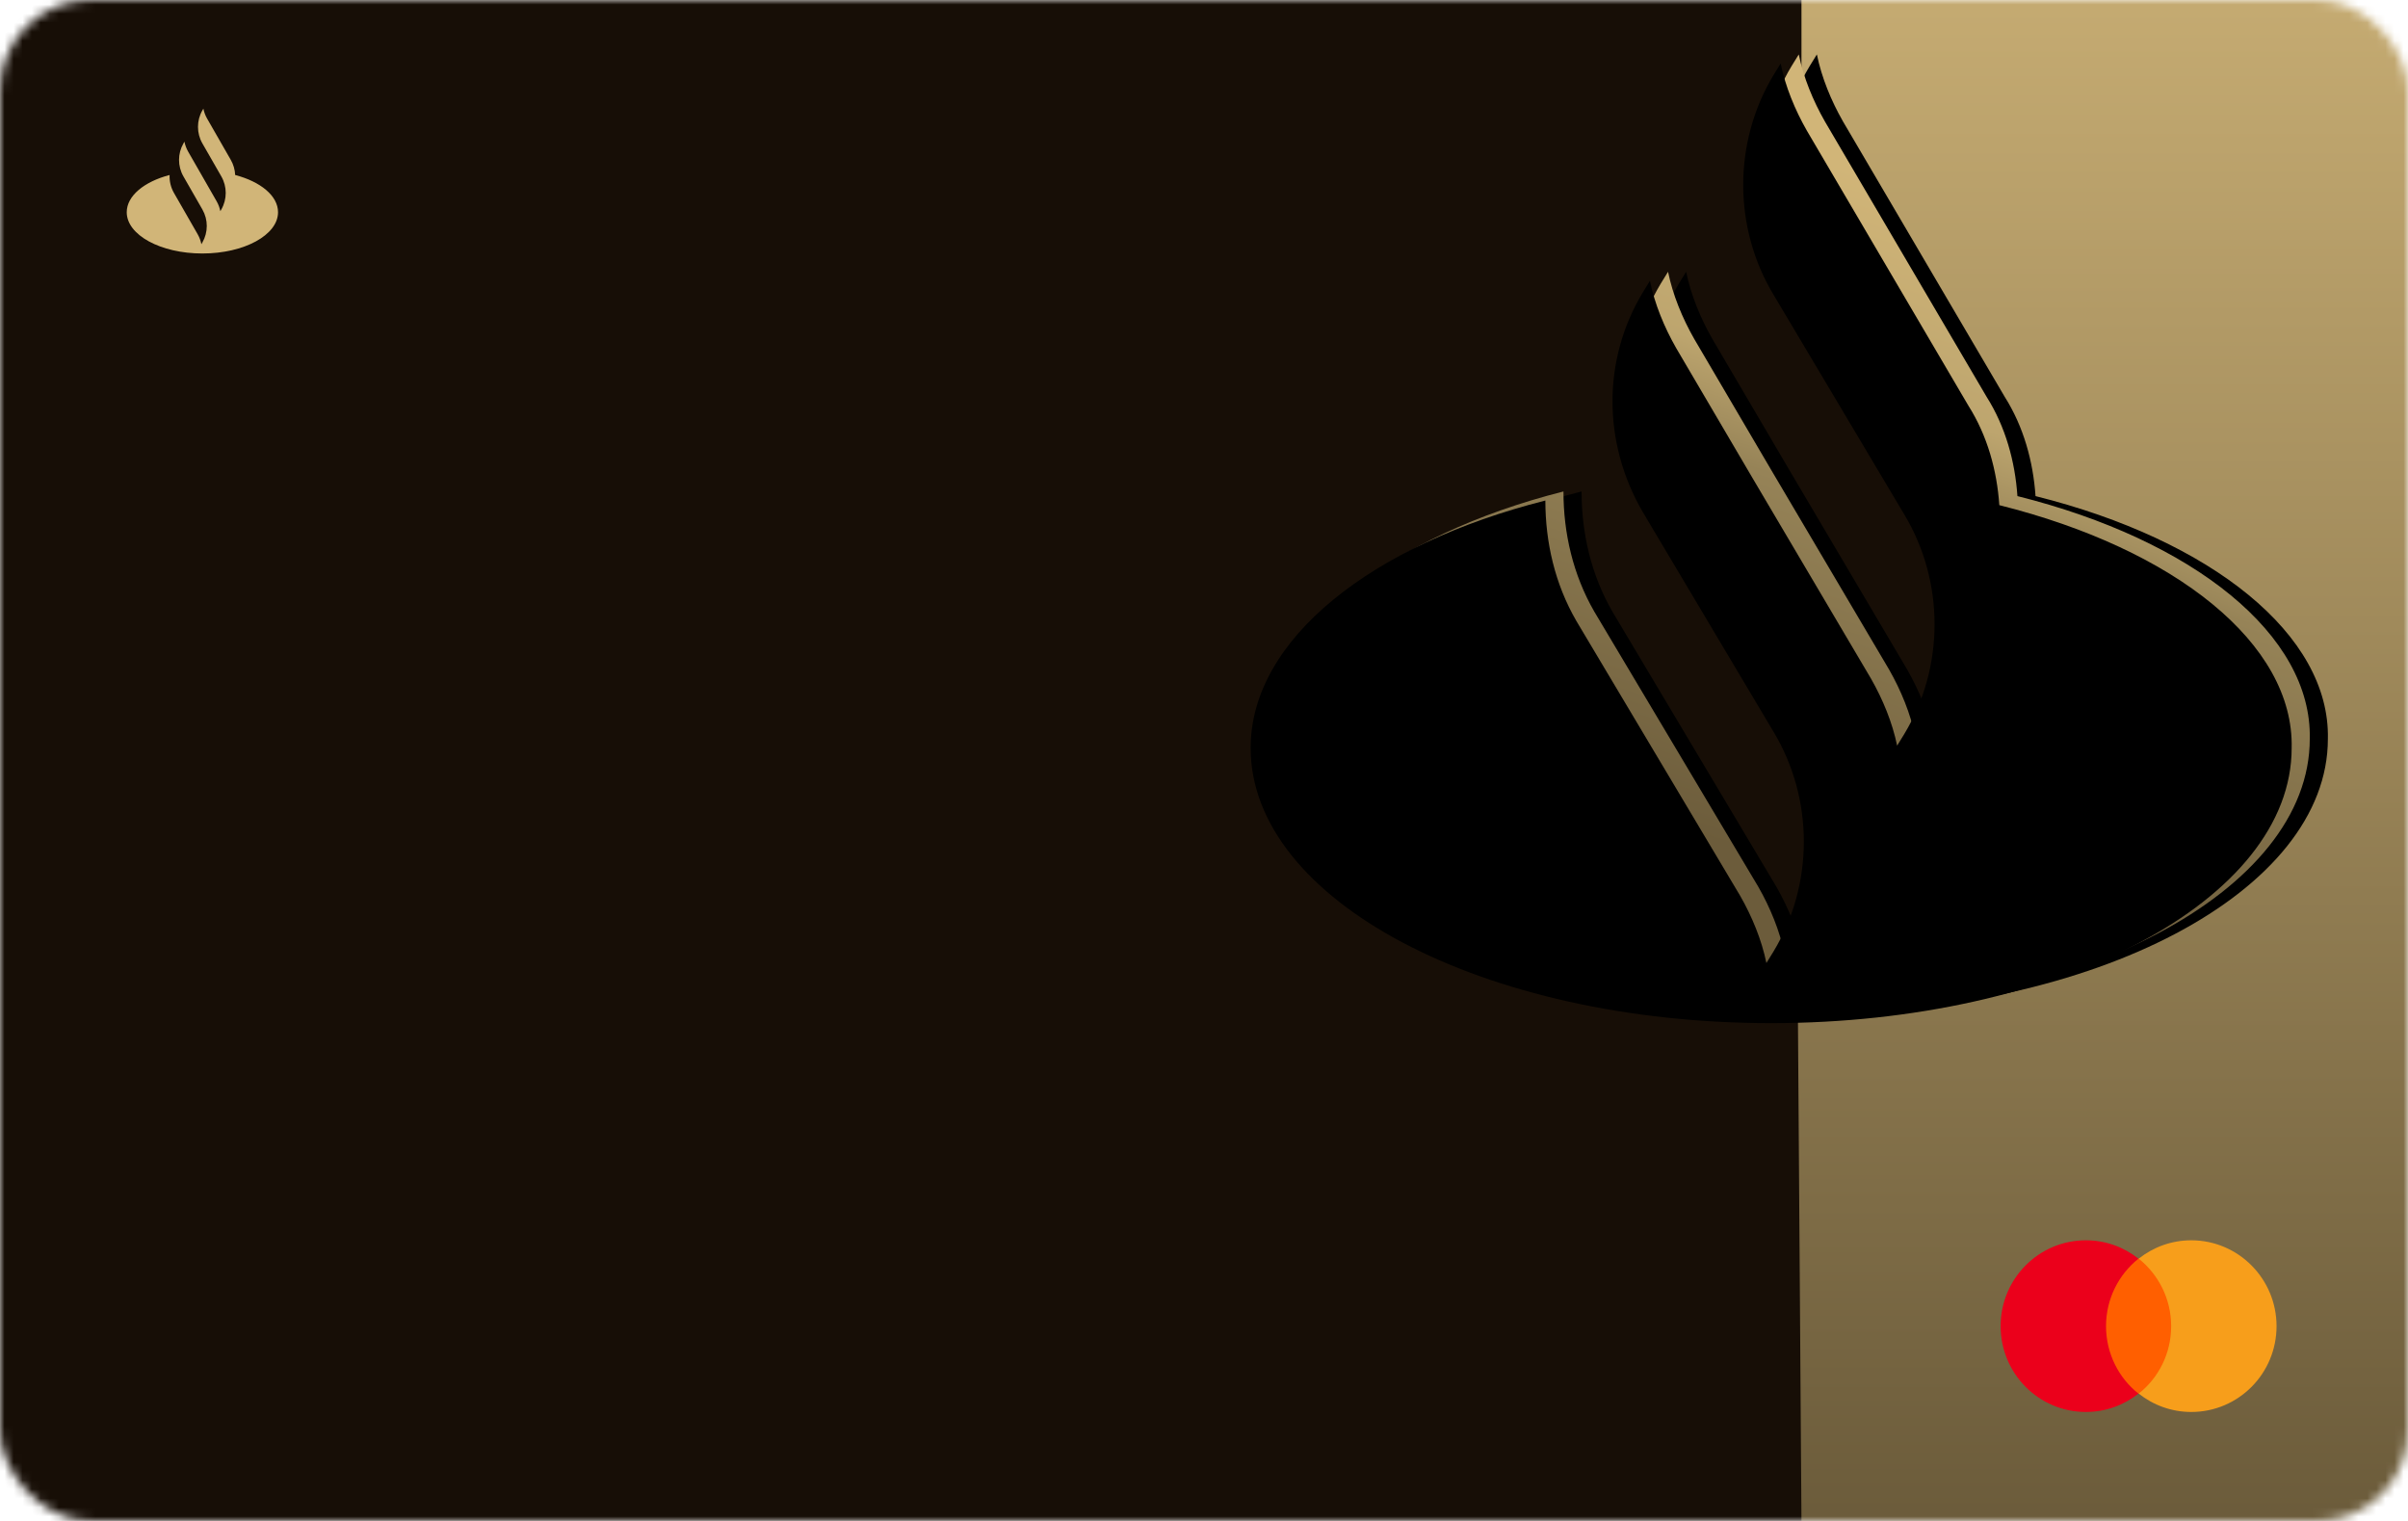 <svg xmlns="http://www.w3.org/2000/svg" xmlns:xlink="http://www.w3.org/1999/xlink" width="266" height="168" viewBox="0 0 266 168">
  <defs>
    <rect id="big---1.-front-a" width="266" height="168" x="0" y="0" rx="10"/>
    <linearGradient id="big---1.-front-c" x1="50%" x2="50%" y1="100%" y2="0%">
      <stop offset="0%" stop-color="#6C5C3B"/>
      <stop offset="100%" stop-color="#C4AA71"/>
    </linearGradient>
    <linearGradient id="big---1.-front-f" x1="50%" x2="26.89%" y1="9.859%" y2="76.614%">
      <stop offset="0%" stop-color="#D1B578"/>
      <stop offset="30.465%" stop-color="#BDA56E"/>
      <stop offset="46.075%" stop-color="#968357"/>
      <stop offset="100%" stop-color="#6C5C3B"/>
    </linearGradient>
    <path id="big---1.-front-e" d="M219.442,43.815 L201.589,13.42 C200.276,11.121 199.226,8.567 198.701,6.012 L197.913,7.29 C193.449,14.697 193.449,24.147 197.913,31.555 L212.353,55.819 C216.817,63.227 216.817,72.677 212.353,80.084 L211.566,81.362 C211.041,78.807 209.99,76.253 208.677,73.954 L195.551,51.732 L187.148,37.429 C185.836,35.13 184.786,32.576 184.26,30.022 L183.473,31.299 C179.009,38.706 179.009,47.901 183.473,55.564 L197.913,79.829 C202.376,87.236 202.376,96.687 197.913,104.094 L197.126,105.371 C196.6,102.817 195.551,100.263 194.238,97.964 L176.121,67.569 C173.759,63.482 172.708,58.885 172.708,54.286 C153.543,59.14 140.152,69.612 140.152,81.617 C140.152,98.475 165.882,112.012 197.65,112.012 C229.419,112.012 255.149,98.475 255.149,81.617 C255.411,70.123 242.284,59.651 222.855,54.798 C222.592,50.966 221.542,47.135 219.442,43.815 Z"/>
    <filter id="big---1.-front-d" width="127.8%" height="130.2%" x="-12.2%" y="-15.1%" filterUnits="objectBoundingBox">
      <feOffset dx="2" in="SourceAlpha" result="shadowOffsetOuter1"/>
      <feGaussianBlur in="shadowOffsetOuter1" result="shadowBlurOuter1" stdDeviation="5"/>
      <feColorMatrix in="shadowBlurOuter1" values="0 0 0 0 0.09   0 0 0 0 0.055   0 0 0 0 0.024  0 0 0 0.6 0"/>
    </filter>
    <filter id="big---1.-front-g" width="119.1%" height="120.8%" x="-7.8%" y="-10.4%" filterUnits="objectBoundingBox">
      <feOffset dx="-2" dy="1" in="SourceAlpha" result="shadowOffsetInner1"/>
      <feComposite in="shadowOffsetInner1" in2="SourceAlpha" k2="-1" k3="1" operator="arithmetic" result="shadowInnerInner1"/>
      <feColorMatrix in="shadowInnerInner1" values="0 0 0 0 0.643   0 0 0 0 0.561   0 0 0 0 0.373  0 0 0 1 0"/>
    </filter>
  </defs>
  <g fill="none" fill-rule="evenodd">
    <mask id="big---1.-front-b" fill="#fff">
      <use xlink:href="#big---1.-front-a"/>
    </mask>
    <g mask="url(#big---1.-front-b)">
      <rect width="266" height="168" fill="#170E06"/>
      <path fill="#D1B578" d="M25.978,19.329 C25.953,18.752 25.793,18.18 25.496,17.663 L22.88,13.103 C22.68,12.755 22.542,12.382 22.466,12 L22.356,12.19 C21.709,13.319 21.709,14.71 22.356,15.839 L24.45,19.487 C25.097,20.616 25.097,22.007 24.45,23.136 L24.34,23.326 C24.264,22.944 24.126,22.571 23.926,22.224 L22.01,18.883 L20.786,16.751 C20.587,16.403 20.449,16.03 20.372,15.648 L20.263,15.839 C19.618,16.964 19.616,18.349 20.257,19.476 L20.257,19.476 L22.356,23.136 C23.004,24.264 23.004,25.655 22.356,26.784 L22.247,26.975 C22.17,26.592 22.033,26.22 21.833,25.872 L19.217,21.311 C18.866,20.7 18.705,20.011 18.735,19.329 C15.933,20.065 14,21.629 14,23.44 C14,25.958 17.741,28 22.356,28 C26.971,28 30.713,25.958 30.713,23.44 C30.713,21.629 28.78,20.065 25.978,19.329"/>
      <path fill="url(#big---1.-front-c)" d="M199,0 L266,0 L266,168 L199,168 L198.576,107.736 C215.553,93.745 224.041,82.833 224.041,75 C224.041,67.167 215.694,51.922 199,29.266 L199,0 Z"/>
      <g transform="translate(221 137)">
        <rect width="8.241" height="14.906" x="11.119" y="2.028" fill="#FF5F00"/>
        <path fill="#EB001B" d="M11.642,9.481 C11.642,6.452 13.055,3.766 15.226,2.028 C13.63,0.764 11.616,-2.33625502e-06 9.418,-2.33625502e-06 C4.212,-2.33625502e-06 2.05751352e-07,4.24 2.05751352e-07,9.481 C2.05751352e-07,14.722 4.212,18.962 9.418,18.962 C11.616,18.962 13.63,18.198 15.226,16.934 C13.055,15.222 11.642,12.51 11.642,9.481 Z"/>
        <path fill="#F79E1B" d="M30.479,9.481 C30.479,14.722 26.267,18.962 21.06,18.962 C18.863,18.962 16.848,18.198 15.252,16.934 C17.45,15.196 18.837,12.51 18.837,9.481 C18.837,6.452 17.424,3.766 15.252,2.028 C16.848,0.764 18.863,-2.33625502e-06 21.06,-2.33625502e-06 C26.267,-2.33625502e-06 30.479,4.266 30.479,9.481 Z"/>
      </g>
      <use fill="#000" filter="url(#big---1.-front-d)" xlink:href="#big---1.-front-e"/>
      <use fill="url(#big---1.-front-f)" xlink:href="#big---1.-front-e"/>
      <use fill="#000" filter="url(#big---1.-front-g)" xlink:href="#big---1.-front-e"/>
    </g>
  </g>
</svg>
